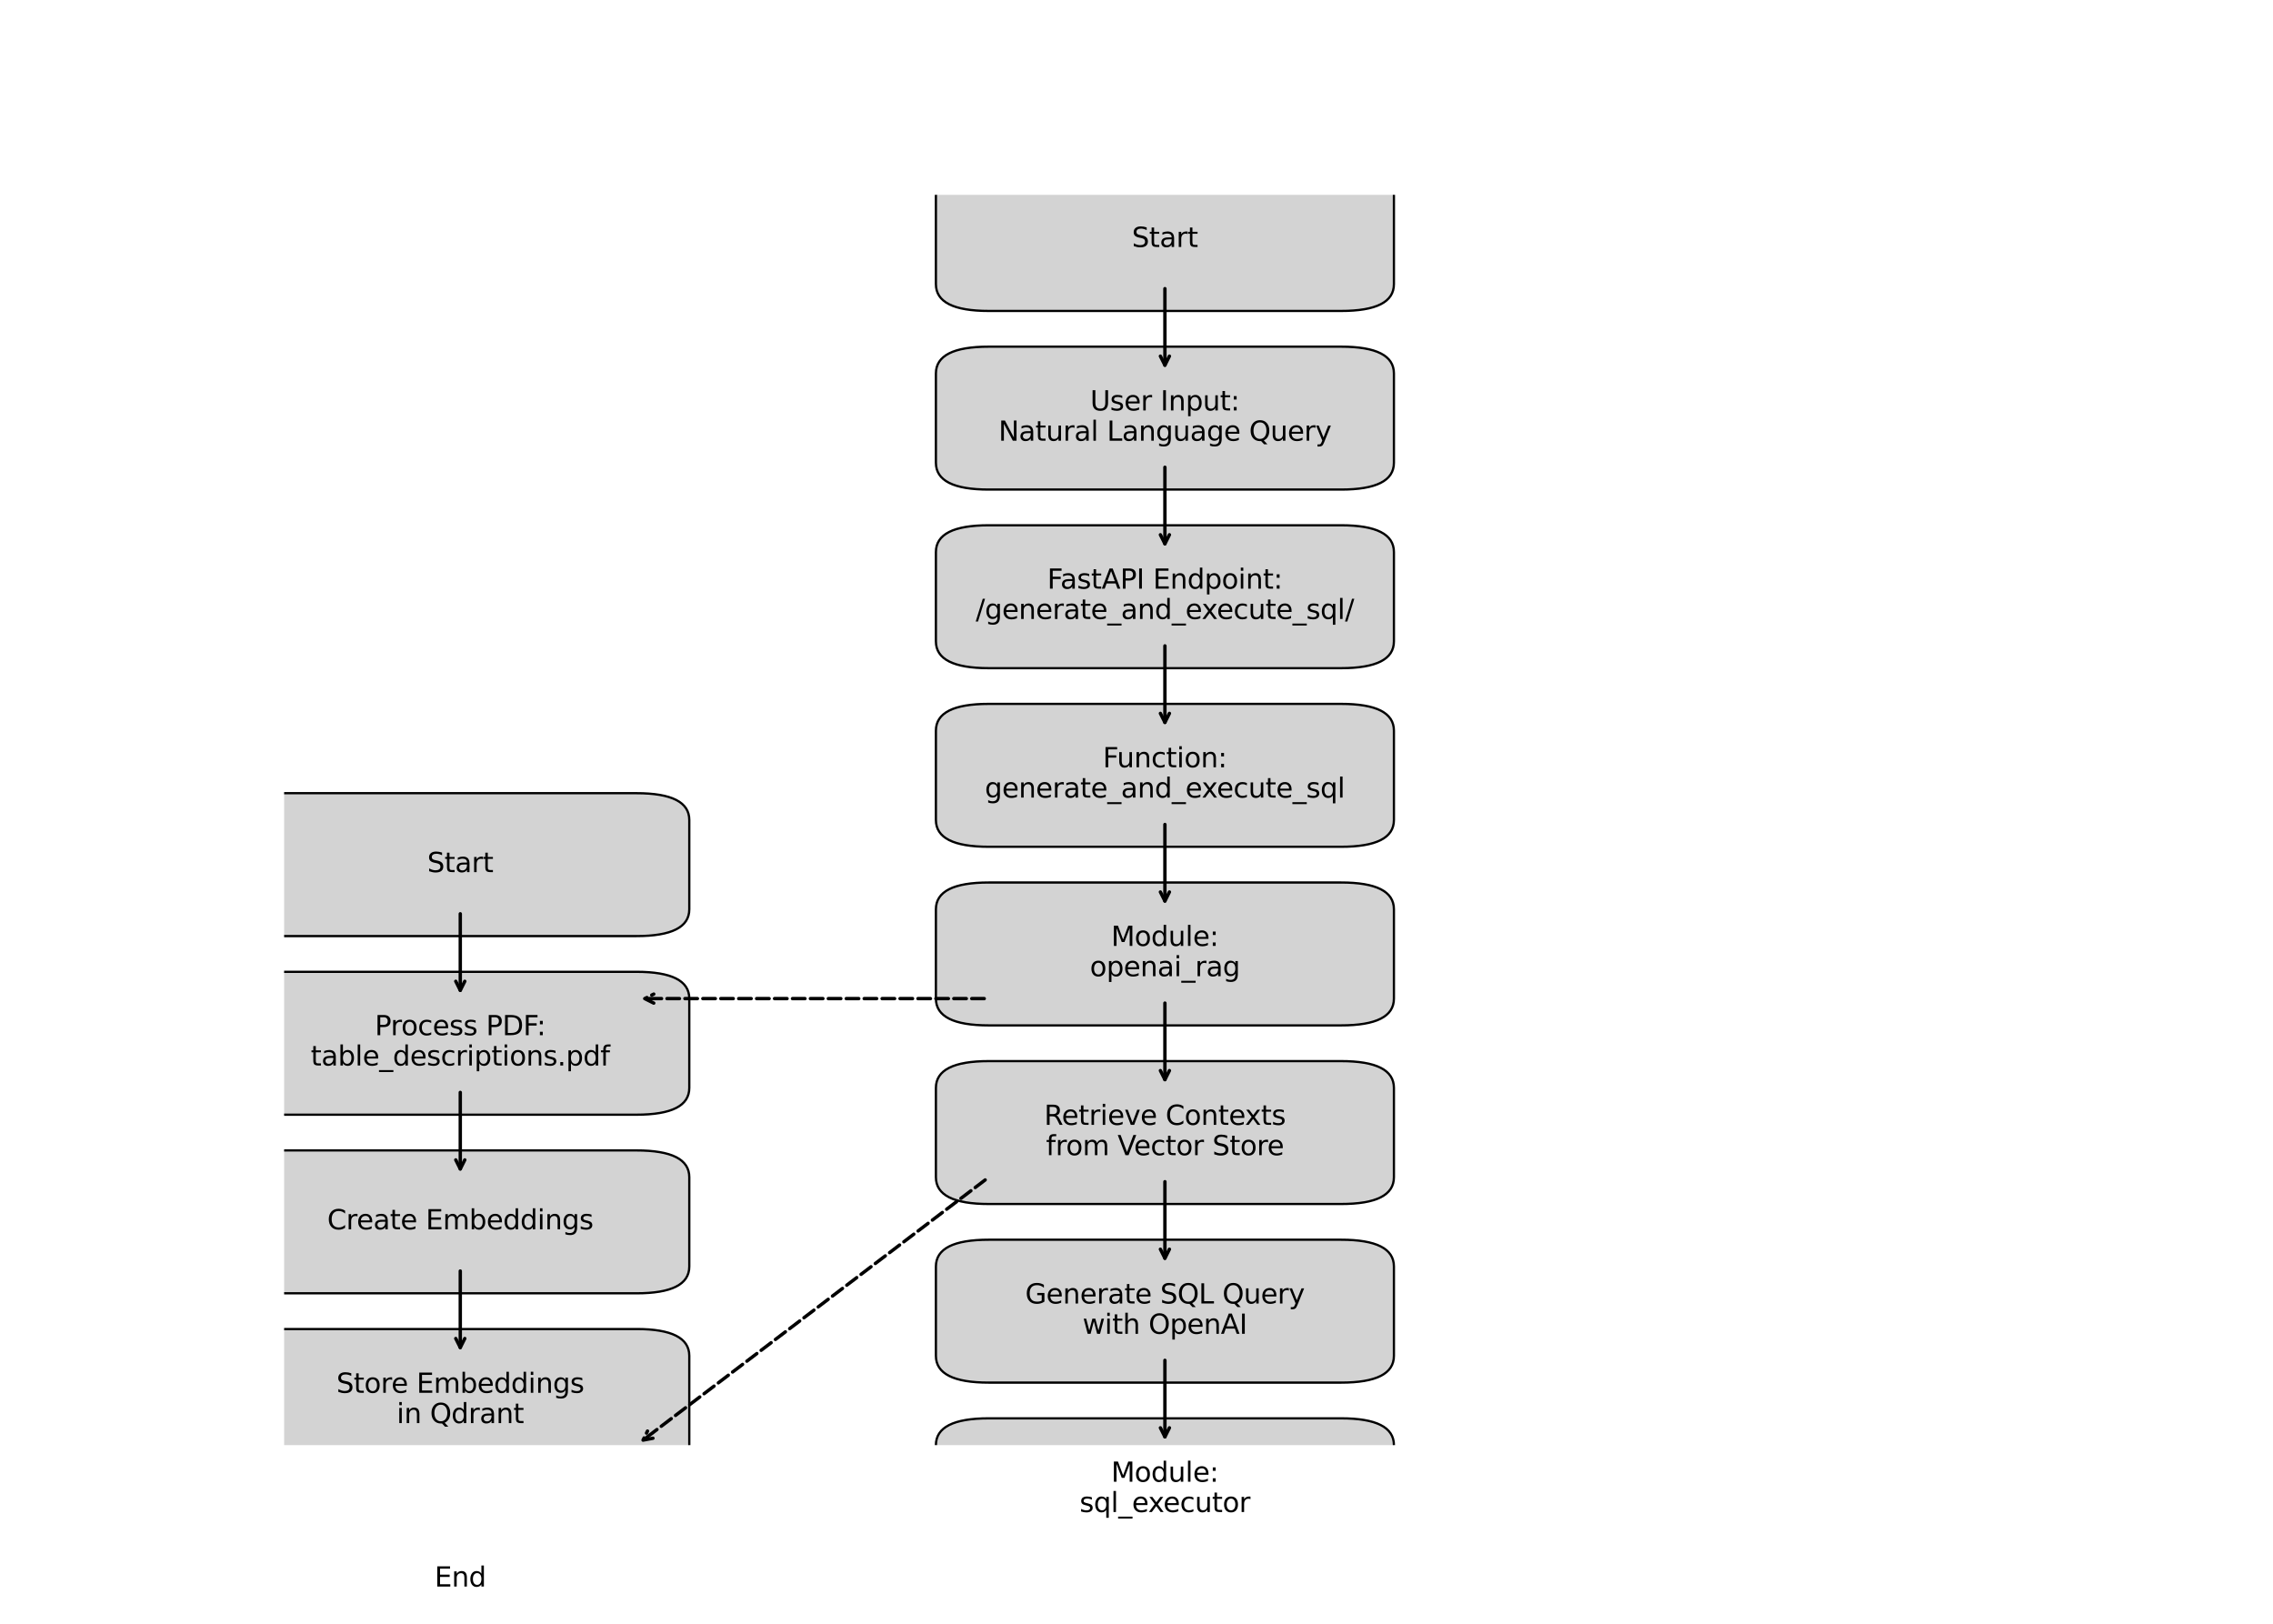 <?xml version="1.0" encoding="utf-8" standalone="no"?>
<!DOCTYPE svg PUBLIC "-//W3C//DTD SVG 1.1//EN"
  "http://www.w3.org/Graphics/SVG/1.1/DTD/svg11.dtd">
<svg xmlns:xlink="http://www.w3.org/1999/xlink" width="1008pt" height="720pt" viewBox="0 0 1008 720" xmlns="http://www.w3.org/2000/svg" version="1.1">
 <defs>
  <style type="text/css">*{stroke-linejoin: round; stroke-linecap: butt}</style>
 </defs>
 <g id="figure_1">
  <g id="patch_1">
   <path d="M 0 720 
L 1008 720 
L 1008 0 
L 0 0 
z
" style="fill: #ffffff"/>
  </g>
  <g id="axes_1">
   <g id="patch_2">
    <path d="M 438.48 137.88 
L 594.72 137.88 
Q 618.156 137.88 618.156 126 
L 618.156 86.4 
Q 618.156 74.52 594.72 74.52 
L 438.48 74.52 
Q 415.044 74.52 415.044 86.4 
L 415.044 126 
Q 415.044 137.88 438.48 137.88 
z
" clip-path="url(#p0c525e8e83)" style="fill: #d3d3d3; stroke: #000000; stroke-linejoin: miter"/>
   </g>
   <g id="patch_3">
    <path d="M 438.48 217.08 
L 594.72 217.08 
Q 618.156 217.08 618.156 205.2 
L 618.156 165.6 
Q 618.156 153.72 594.72 153.72 
L 438.48 153.72 
Q 415.044 153.72 415.044 165.6 
L 415.044 205.2 
Q 415.044 217.08 438.48 217.08 
z
" clip-path="url(#p0c525e8e83)" style="fill: #d3d3d3; stroke: #000000; stroke-linejoin: miter"/>
   </g>
   <g id="patch_4">
    <path d="M 438.48 296.28 
L 594.72 296.28 
Q 618.156 296.28 618.156 284.4 
L 618.156 244.8 
Q 618.156 232.92 594.72 232.92 
L 438.48 232.92 
Q 415.044 232.92 415.044 244.8 
L 415.044 284.4 
Q 415.044 296.28 438.48 296.28 
z
" clip-path="url(#p0c525e8e83)" style="fill: #d3d3d3; stroke: #000000; stroke-linejoin: miter"/>
   </g>
   <g id="patch_5">
    <path d="M 438.48 375.48 
L 594.72 375.48 
Q 618.156 375.48 618.156 363.6 
L 618.156 324 
Q 618.156 312.12 594.72 312.12 
L 438.48 312.12 
Q 415.044 312.12 415.044 324 
L 415.044 363.6 
Q 415.044 375.48 438.48 375.48 
z
" clip-path="url(#p0c525e8e83)" style="fill: #d3d3d3; stroke: #000000; stroke-linejoin: miter"/>
   </g>
   <g id="patch_6">
    <path d="M 438.48 454.68 
L 594.72 454.68 
Q 618.156 454.68 618.156 442.8 
L 618.156 403.2 
Q 618.156 391.32 594.72 391.32 
L 438.48 391.32 
Q 415.044 391.32 415.044 403.2 
L 415.044 442.8 
Q 415.044 454.68 438.48 454.68 
z
" clip-path="url(#p0c525e8e83)" style="fill: #d3d3d3; stroke: #000000; stroke-linejoin: miter"/>
   </g>
   <g id="patch_7">
    <path d="M 438.48 533.88 
L 594.72 533.88 
Q 618.156 533.88 618.156 522 
L 618.156 482.4 
Q 618.156 470.52 594.72 470.52 
L 438.48 470.52 
Q 415.044 470.52 415.044 482.4 
L 415.044 522 
Q 415.044 533.88 438.48 533.88 
z
" clip-path="url(#p0c525e8e83)" style="fill: #d3d3d3; stroke: #000000; stroke-linejoin: miter"/>
   </g>
   <g id="patch_8">
    <path d="M 438.48 613.08 
L 594.72 613.08 
Q 618.156 613.08 618.156 601.2 
L 618.156 561.6 
Q 618.156 549.72 594.72 549.72 
L 438.48 549.72 
Q 415.044 549.72 415.044 561.6 
L 415.044 601.2 
Q 415.044 613.08 438.48 613.08 
z
" clip-path="url(#p0c525e8e83)" style="fill: #d3d3d3; stroke: #000000; stroke-linejoin: miter"/>
   </g>
   <g id="patch_9">
    <path d="M 438.48 692.28 
L 594.72 692.28 
Q 618.156 692.28 618.156 680.4 
L 618.156 640.8 
Q 618.156 628.92 594.72 628.92 
L 438.48 628.92 
Q 415.044 628.92 415.044 640.8 
L 415.044 680.4 
Q 415.044 692.28 438.48 692.28 
z
" clip-path="url(#p0c525e8e83)" style="fill: #d3d3d3; stroke: #000000; stroke-linejoin: miter"/>
   </g>
   <g id="patch_10">
    <path d="M 438.48 771.48 
L 594.72 771.48 
Q 618.156 771.48 618.156 759.6 
L 618.156 720 
Q 618.156 708.12 594.72 708.12 
L 438.48 708.12 
Q 415.044 708.12 415.044 720 
L 415.044 759.6 
Q 415.044 771.48 438.48 771.48 
z
" clip-path="url(#p0c525e8e83)" style="fill: #d3d3d3; stroke: #000000; stroke-linejoin: miter"/>
   </g>
   <g id="patch_11">
    <path d="M 438.48 850.68 
L 594.72 850.68 
Q 618.156 850.68 618.156 838.8 
L 618.156 799.2 
Q 618.156 787.32 594.72 787.32 
L 438.48 787.32 
Q 415.044 787.32 415.044 799.2 
L 415.044 838.8 
Q 415.044 850.68 438.48 850.68 
z
" clip-path="url(#p0c525e8e83)" style="fill: #d3d3d3; stroke: #000000; stroke-linejoin: miter"/>
   </g>
   <g id="patch_12">
    <path d="M 438.48 929.88 
L 594.72 929.88 
Q 618.156 929.88 618.156 918 
L 618.156 878.4 
Q 618.156 866.52 594.72 866.52 
L 438.48 866.52 
Q 415.044 866.52 415.044 878.4 
L 415.044 918 
Q 415.044 929.88 438.48 929.88 
z
" clip-path="url(#p0c525e8e83)" style="fill: #d3d3d3; stroke: #000000; stroke-linejoin: miter"/>
   </g>
   <g id="patch_13">
    <path d="M 438.48 1009.08 
L 594.72 1009.08 
Q 618.156 1009.08 618.156 997.2 
L 618.156 957.6 
Q 618.156 945.72 594.72 945.72 
L 438.48 945.72 
Q 415.044 945.72 415.044 957.6 
L 415.044 997.2 
Q 415.044 1009.08 438.48 1009.08 
z
" clip-path="url(#p0c525e8e83)" style="fill: #d3d3d3; stroke: #000000; stroke-linejoin: miter"/>
   </g>
   <g id="patch_14">
    <path d="M 126 415.08 
L 282.24 415.08 
Q 305.676 415.08 305.676 403.2 
L 305.676 363.6 
Q 305.676 351.72 282.24 351.72 
L 126 351.72 
Q 102.564 351.72 102.564 363.6 
L 102.564 403.2 
Q 102.564 415.08 126 415.08 
z
" clip-path="url(#p0c525e8e83)" style="fill: #d3d3d3; stroke: #000000; stroke-linejoin: miter"/>
   </g>
   <g id="patch_15">
    <path d="M 126 494.28 
L 282.24 494.28 
Q 305.676 494.28 305.676 482.4 
L 305.676 442.8 
Q 305.676 430.92 282.24 430.92 
L 126 430.92 
Q 102.564 430.92 102.564 442.8 
L 102.564 482.4 
Q 102.564 494.28 126 494.28 
z
" clip-path="url(#p0c525e8e83)" style="fill: #d3d3d3; stroke: #000000; stroke-linejoin: miter"/>
   </g>
   <g id="patch_16">
    <path d="M 126 573.48 
L 282.24 573.48 
Q 305.676 573.48 305.676 561.6 
L 305.676 522 
Q 305.676 510.12 282.24 510.12 
L 126 510.12 
Q 102.564 510.12 102.564 522 
L 102.564 561.6 
Q 102.564 573.48 126 573.48 
z
" clip-path="url(#p0c525e8e83)" style="fill: #d3d3d3; stroke: #000000; stroke-linejoin: miter"/>
   </g>
   <g id="patch_17">
    <path d="M 126 652.68 
L 282.24 652.68 
Q 305.676 652.68 305.676 640.8 
L 305.676 601.2 
Q 305.676 589.32 282.24 589.32 
L 126 589.32 
Q 102.564 589.32 102.564 601.2 
L 102.564 640.8 
Q 102.564 652.68 126 652.68 
z
" clip-path="url(#p0c525e8e83)" style="fill: #d3d3d3; stroke: #000000; stroke-linejoin: miter"/>
   </g>
   <g id="patch_18">
    <path d="M 126 731.88 
L 282.24 731.88 
Q 305.676 731.88 305.676 720 
L 305.676 680.4 
Q 305.676 668.52 282.24 668.52 
L 126 668.52 
Q 102.564 668.52 102.564 680.4 
L 102.564 720 
Q 102.564 731.88 126 731.88 
z
" clip-path="url(#p0c525e8e83)" style="fill: #d3d3d3; stroke: #000000; stroke-linejoin: miter"/>
   </g>
   <g id="text_1">
    <!-- Start -->
    <g transform="translate(501.943 109.511) scale(0.12 -0.12)">
     <defs>
      <path id="DejaVuSans-53" d="M 3425 4513 
L 3425 3897 
Q 3066 4069 2747 4153 
Q 2428 4238 2131 4238 
Q 1616 4238 1336 4038 
Q 1056 3838 1056 3469 
Q 1056 3159 1242 3001 
Q 1428 2844 1947 2747 
L 2328 2669 
Q 3034 2534 3370 2195 
Q 3706 1856 3706 1288 
Q 3706 609 3251 259 
Q 2797 -91 1919 -91 
Q 1588 -91 1214 -16 
Q 841 59 441 206 
L 441 856 
Q 825 641 1194 531 
Q 1563 422 1919 422 
Q 2459 422 2753 634 
Q 3047 847 3047 1241 
Q 3047 1584 2836 1778 
Q 2625 1972 2144 2069 
L 1759 2144 
Q 1053 2284 737 2584 
Q 422 2884 422 3419 
Q 422 4038 858 4394 
Q 1294 4750 2059 4750 
Q 2388 4750 2728 4690 
Q 3069 4631 3425 4513 
z
" transform="scale(0.016)"/>
      <path id="DejaVuSans-74" d="M 1172 4494 
L 1172 3500 
L 2356 3500 
L 2356 3053 
L 1172 3053 
L 1172 1153 
Q 1172 725 1289 603 
Q 1406 481 1766 481 
L 2356 481 
L 2356 0 
L 1766 0 
Q 1100 0 847 248 
Q 594 497 594 1153 
L 594 3053 
L 172 3053 
L 172 3500 
L 594 3500 
L 594 4494 
L 1172 4494 
z
" transform="scale(0.016)"/>
      <path id="DejaVuSans-61" d="M 2194 1759 
Q 1497 1759 1228 1600 
Q 959 1441 959 1056 
Q 959 750 1161 570 
Q 1363 391 1709 391 
Q 2188 391 2477 730 
Q 2766 1069 2766 1631 
L 2766 1759 
L 2194 1759 
z
M 3341 1997 
L 3341 0 
L 2766 0 
L 2766 531 
Q 2569 213 2275 61 
Q 1981 -91 1556 -91 
Q 1019 -91 701 211 
Q 384 513 384 1019 
Q 384 1609 779 1909 
Q 1175 2209 1959 2209 
L 2766 2209 
L 2766 2266 
Q 2766 2663 2505 2880 
Q 2244 3097 1772 3097 
Q 1472 3097 1187 3025 
Q 903 2953 641 2809 
L 641 3341 
Q 956 3463 1253 3523 
Q 1550 3584 1831 3584 
Q 2591 3584 2966 3190 
Q 3341 2797 3341 1997 
z
" transform="scale(0.016)"/>
      <path id="DejaVuSans-72" d="M 2631 2963 
Q 2534 3019 2420 3045 
Q 2306 3072 2169 3072 
Q 1681 3072 1420 2755 
Q 1159 2438 1159 1844 
L 1159 0 
L 581 0 
L 581 3500 
L 1159 3500 
L 1159 2956 
Q 1341 3275 1631 3429 
Q 1922 3584 2338 3584 
Q 2397 3584 2469 3576 
Q 2541 3569 2628 3553 
L 2631 2963 
z
" transform="scale(0.016)"/>
     </defs>
     <use xlink:href="#DejaVuSans-53"/>
     <use xlink:href="#DejaVuSans-74" x="63.477"/>
     <use xlink:href="#DejaVuSans-61" x="102.686"/>
     <use xlink:href="#DejaVuSans-72" x="163.965"/>
     <use xlink:href="#DejaVuSans-74" x="205.078"/>
    </g>
   </g>
   <g id="text_2">
    <!-- User Input: -->
    <g transform="translate(483.46 181.993) scale(0.12 -0.12)">
     <defs>
      <path id="DejaVuSans-55" d="M 556 4666 
L 1191 4666 
L 1191 1831 
Q 1191 1081 1462 751 
Q 1734 422 2344 422 
Q 2950 422 3222 751 
Q 3494 1081 3494 1831 
L 3494 4666 
L 4128 4666 
L 4128 1753 
Q 4128 841 3676 375 
Q 3225 -91 2344 -91 
Q 1459 -91 1007 375 
Q 556 841 556 1753 
L 556 4666 
z
" transform="scale(0.016)"/>
      <path id="DejaVuSans-73" d="M 2834 3397 
L 2834 2853 
Q 2591 2978 2328 3040 
Q 2066 3103 1784 3103 
Q 1356 3103 1142 2972 
Q 928 2841 928 2578 
Q 928 2378 1081 2264 
Q 1234 2150 1697 2047 
L 1894 2003 
Q 2506 1872 2764 1633 
Q 3022 1394 3022 966 
Q 3022 478 2636 193 
Q 2250 -91 1575 -91 
Q 1294 -91 989 -36 
Q 684 19 347 128 
L 347 722 
Q 666 556 975 473 
Q 1284 391 1588 391 
Q 1994 391 2212 530 
Q 2431 669 2431 922 
Q 2431 1156 2273 1281 
Q 2116 1406 1581 1522 
L 1381 1569 
Q 847 1681 609 1914 
Q 372 2147 372 2553 
Q 372 3047 722 3315 
Q 1072 3584 1716 3584 
Q 2034 3584 2315 3537 
Q 2597 3491 2834 3397 
z
" transform="scale(0.016)"/>
      <path id="DejaVuSans-65" d="M 3597 1894 
L 3597 1613 
L 953 1613 
Q 991 1019 1311 708 
Q 1631 397 2203 397 
Q 2534 397 2845 478 
Q 3156 559 3463 722 
L 3463 178 
Q 3153 47 2828 -22 
Q 2503 -91 2169 -91 
Q 1331 -91 842 396 
Q 353 884 353 1716 
Q 353 2575 817 3079 
Q 1281 3584 2069 3584 
Q 2775 3584 3186 3129 
Q 3597 2675 3597 1894 
z
M 3022 2063 
Q 3016 2534 2758 2815 
Q 2500 3097 2075 3097 
Q 1594 3097 1305 2825 
Q 1016 2553 972 2059 
L 3022 2063 
z
" transform="scale(0.016)"/>
      <path id="DejaVuSans-20" transform="scale(0.016)"/>
      <path id="DejaVuSans-49" d="M 628 4666 
L 1259 4666 
L 1259 0 
L 628 0 
L 628 4666 
z
" transform="scale(0.016)"/>
      <path id="DejaVuSans-6e" d="M 3513 2113 
L 3513 0 
L 2938 0 
L 2938 2094 
Q 2938 2591 2744 2837 
Q 2550 3084 2163 3084 
Q 1697 3084 1428 2787 
Q 1159 2491 1159 1978 
L 1159 0 
L 581 0 
L 581 3500 
L 1159 3500 
L 1159 2956 
Q 1366 3272 1645 3428 
Q 1925 3584 2291 3584 
Q 2894 3584 3203 3211 
Q 3513 2838 3513 2113 
z
" transform="scale(0.016)"/>
      <path id="DejaVuSans-70" d="M 1159 525 
L 1159 -1331 
L 581 -1331 
L 581 3500 
L 1159 3500 
L 1159 2969 
Q 1341 3281 1617 3432 
Q 1894 3584 2278 3584 
Q 2916 3584 3314 3078 
Q 3713 2572 3713 1747 
Q 3713 922 3314 415 
Q 2916 -91 2278 -91 
Q 1894 -91 1617 61 
Q 1341 213 1159 525 
z
M 3116 1747 
Q 3116 2381 2855 2742 
Q 2594 3103 2138 3103 
Q 1681 3103 1420 2742 
Q 1159 2381 1159 1747 
Q 1159 1113 1420 752 
Q 1681 391 2138 391 
Q 2594 391 2855 752 
Q 3116 1113 3116 1747 
z
" transform="scale(0.016)"/>
      <path id="DejaVuSans-75" d="M 544 1381 
L 544 3500 
L 1119 3500 
L 1119 1403 
Q 1119 906 1312 657 
Q 1506 409 1894 409 
Q 2359 409 2629 706 
Q 2900 1003 2900 1516 
L 2900 3500 
L 3475 3500 
L 3475 0 
L 2900 0 
L 2900 538 
Q 2691 219 2414 64 
Q 2138 -91 1772 -91 
Q 1169 -91 856 284 
Q 544 659 544 1381 
z
M 1991 3584 
L 1991 3584 
z
" transform="scale(0.016)"/>
      <path id="DejaVuSans-3a" d="M 750 794 
L 1409 794 
L 1409 0 
L 750 0 
L 750 794 
z
M 750 3309 
L 1409 3309 
L 1409 2516 
L 750 2516 
L 750 3309 
z
" transform="scale(0.016)"/>
     </defs>
     <use xlink:href="#DejaVuSans-55"/>
     <use xlink:href="#DejaVuSans-73" x="73.193"/>
     <use xlink:href="#DejaVuSans-65" x="125.293"/>
     <use xlink:href="#DejaVuSans-72" x="186.816"/>
     <use xlink:href="#DejaVuSans-20" x="227.93"/>
     <use xlink:href="#DejaVuSans-49" x="259.717"/>
     <use xlink:href="#DejaVuSans-6e" x="289.209"/>
     <use xlink:href="#DejaVuSans-70" x="352.588"/>
     <use xlink:href="#DejaVuSans-75" x="416.064"/>
     <use xlink:href="#DejaVuSans-74" x="479.443"/>
     <use xlink:href="#DejaVuSans-3a" x="518.652"/>
    </g>
    <!-- Natural Language Query -->
    <g transform="translate(442.808 195.43) scale(0.12 -0.12)">
     <defs>
      <path id="DejaVuSans-4e" d="M 628 4666 
L 1478 4666 
L 3547 763 
L 3547 4666 
L 4159 4666 
L 4159 0 
L 3309 0 
L 1241 3903 
L 1241 0 
L 628 0 
L 628 4666 
z
" transform="scale(0.016)"/>
      <path id="DejaVuSans-6c" d="M 603 4863 
L 1178 4863 
L 1178 0 
L 603 0 
L 603 4863 
z
" transform="scale(0.016)"/>
      <path id="DejaVuSans-4c" d="M 628 4666 
L 1259 4666 
L 1259 531 
L 3531 531 
L 3531 0 
L 628 0 
L 628 4666 
z
" transform="scale(0.016)"/>
      <path id="DejaVuSans-67" d="M 2906 1791 
Q 2906 2416 2648 2759 
Q 2391 3103 1925 3103 
Q 1463 3103 1205 2759 
Q 947 2416 947 1791 
Q 947 1169 1205 825 
Q 1463 481 1925 481 
Q 2391 481 2648 825 
Q 2906 1169 2906 1791 
z
M 3481 434 
Q 3481 -459 3084 -895 
Q 2688 -1331 1869 -1331 
Q 1566 -1331 1297 -1286 
Q 1028 -1241 775 -1147 
L 775 -588 
Q 1028 -725 1275 -790 
Q 1522 -856 1778 -856 
Q 2344 -856 2625 -561 
Q 2906 -266 2906 331 
L 2906 616 
Q 2728 306 2450 153 
Q 2172 0 1784 0 
Q 1141 0 747 490 
Q 353 981 353 1791 
Q 353 2603 747 3093 
Q 1141 3584 1784 3584 
Q 2172 3584 2450 3431 
Q 2728 3278 2906 2969 
L 2906 3500 
L 3481 3500 
L 3481 434 
z
" transform="scale(0.016)"/>
      <path id="DejaVuSans-51" d="M 2522 4238 
Q 1834 4238 1429 3725 
Q 1025 3213 1025 2328 
Q 1025 1447 1429 934 
Q 1834 422 2522 422 
Q 3209 422 3611 934 
Q 4013 1447 4013 2328 
Q 4013 3213 3611 3725 
Q 3209 4238 2522 4238 
z
M 3406 84 
L 4238 -825 
L 3475 -825 
L 2784 -78 
Q 2681 -84 2626 -87 
Q 2572 -91 2522 -91 
Q 1538 -91 948 567 
Q 359 1225 359 2328 
Q 359 3434 948 4092 
Q 1538 4750 2522 4750 
Q 3503 4750 4090 4092 
Q 4678 3434 4678 2328 
Q 4678 1516 4351 937 
Q 4025 359 3406 84 
z
" transform="scale(0.016)"/>
      <path id="DejaVuSans-79" d="M 2059 -325 
Q 1816 -950 1584 -1140 
Q 1353 -1331 966 -1331 
L 506 -1331 
L 506 -850 
L 844 -850 
Q 1081 -850 1212 -737 
Q 1344 -625 1503 -206 
L 1606 56 
L 191 3500 
L 800 3500 
L 1894 763 
L 2988 3500 
L 3597 3500 
L 2059 -325 
z
" transform="scale(0.016)"/>
     </defs>
     <use xlink:href="#DejaVuSans-4e"/>
     <use xlink:href="#DejaVuSans-61" x="74.805"/>
     <use xlink:href="#DejaVuSans-74" x="136.084"/>
     <use xlink:href="#DejaVuSans-75" x="175.293"/>
     <use xlink:href="#DejaVuSans-72" x="238.672"/>
     <use xlink:href="#DejaVuSans-61" x="279.785"/>
     <use xlink:href="#DejaVuSans-6c" x="341.064"/>
     <use xlink:href="#DejaVuSans-20" x="368.848"/>
     <use xlink:href="#DejaVuSans-4c" x="400.635"/>
     <use xlink:href="#DejaVuSans-61" x="456.348"/>
     <use xlink:href="#DejaVuSans-6e" x="517.627"/>
     <use xlink:href="#DejaVuSans-67" x="581.006"/>
     <use xlink:href="#DejaVuSans-75" x="644.482"/>
     <use xlink:href="#DejaVuSans-61" x="707.861"/>
     <use xlink:href="#DejaVuSans-67" x="769.141"/>
     <use xlink:href="#DejaVuSans-65" x="832.617"/>
     <use xlink:href="#DejaVuSans-20" x="894.141"/>
     <use xlink:href="#DejaVuSans-51" x="925.928"/>
     <use xlink:href="#DejaVuSans-75" x="1004.639"/>
     <use xlink:href="#DejaVuSans-65" x="1068.018"/>
     <use xlink:href="#DejaVuSans-72" x="1129.541"/>
     <use xlink:href="#DejaVuSans-79" x="1170.654"/>
    </g>
   </g>
   <g id="text_3">
    <!-- FastAPI Endpoint: -->
    <g transform="translate(464.417 261.026) scale(0.12 -0.12)">
     <defs>
      <path id="DejaVuSans-46" d="M 628 4666 
L 3309 4666 
L 3309 4134 
L 1259 4134 
L 1259 2759 
L 3109 2759 
L 3109 2228 
L 1259 2228 
L 1259 0 
L 628 0 
L 628 4666 
z
" transform="scale(0.016)"/>
      <path id="DejaVuSans-41" d="M 2188 4044 
L 1331 1722 
L 3047 1722 
L 2188 4044 
z
M 1831 4666 
L 2547 4666 
L 4325 0 
L 3669 0 
L 3244 1197 
L 1141 1197 
L 716 0 
L 50 0 
L 1831 4666 
z
" transform="scale(0.016)"/>
      <path id="DejaVuSans-50" d="M 1259 4147 
L 1259 2394 
L 2053 2394 
Q 2494 2394 2734 2622 
Q 2975 2850 2975 3272 
Q 2975 3691 2734 3919 
Q 2494 4147 2053 4147 
L 1259 4147 
z
M 628 4666 
L 2053 4666 
Q 2838 4666 3239 4311 
Q 3641 3956 3641 3272 
Q 3641 2581 3239 2228 
Q 2838 1875 2053 1875 
L 1259 1875 
L 1259 0 
L 628 0 
L 628 4666 
z
" transform="scale(0.016)"/>
      <path id="DejaVuSans-45" d="M 628 4666 
L 3578 4666 
L 3578 4134 
L 1259 4134 
L 1259 2753 
L 3481 2753 
L 3481 2222 
L 1259 2222 
L 1259 531 
L 3634 531 
L 3634 0 
L 628 0 
L 628 4666 
z
" transform="scale(0.016)"/>
      <path id="DejaVuSans-64" d="M 2906 2969 
L 2906 4863 
L 3481 4863 
L 3481 0 
L 2906 0 
L 2906 525 
Q 2725 213 2448 61 
Q 2172 -91 1784 -91 
Q 1150 -91 751 415 
Q 353 922 353 1747 
Q 353 2572 751 3078 
Q 1150 3584 1784 3584 
Q 2172 3584 2448 3432 
Q 2725 3281 2906 2969 
z
M 947 1747 
Q 947 1113 1208 752 
Q 1469 391 1925 391 
Q 2381 391 2643 752 
Q 2906 1113 2906 1747 
Q 2906 2381 2643 2742 
Q 2381 3103 1925 3103 
Q 1469 3103 1208 2742 
Q 947 2381 947 1747 
z
" transform="scale(0.016)"/>
      <path id="DejaVuSans-6f" d="M 1959 3097 
Q 1497 3097 1228 2736 
Q 959 2375 959 1747 
Q 959 1119 1226 758 
Q 1494 397 1959 397 
Q 2419 397 2687 759 
Q 2956 1122 2956 1747 
Q 2956 2369 2687 2733 
Q 2419 3097 1959 3097 
z
M 1959 3584 
Q 2709 3584 3137 3096 
Q 3566 2609 3566 1747 
Q 3566 888 3137 398 
Q 2709 -91 1959 -91 
Q 1206 -91 779 398 
Q 353 888 353 1747 
Q 353 2609 779 3096 
Q 1206 3584 1959 3584 
z
" transform="scale(0.016)"/>
      <path id="DejaVuSans-69" d="M 603 3500 
L 1178 3500 
L 1178 0 
L 603 0 
L 603 3500 
z
M 603 4863 
L 1178 4863 
L 1178 4134 
L 603 4134 
L 603 4863 
z
" transform="scale(0.016)"/>
     </defs>
     <use xlink:href="#DejaVuSans-46"/>
     <use xlink:href="#DejaVuSans-61" x="48.395"/>
     <use xlink:href="#DejaVuSans-73" x="109.674"/>
     <use xlink:href="#DejaVuSans-74" x="161.773"/>
     <use xlink:href="#DejaVuSans-41" x="200.982"/>
     <use xlink:href="#DejaVuSans-50" x="269.391"/>
     <use xlink:href="#DejaVuSans-49" x="329.693"/>
     <use xlink:href="#DejaVuSans-20" x="359.186"/>
     <use xlink:href="#DejaVuSans-45" x="390.973"/>
     <use xlink:href="#DejaVuSans-6e" x="454.156"/>
     <use xlink:href="#DejaVuSans-64" x="517.535"/>
     <use xlink:href="#DejaVuSans-70" x="581.012"/>
     <use xlink:href="#DejaVuSans-6f" x="644.488"/>
     <use xlink:href="#DejaVuSans-69" x="705.67"/>
     <use xlink:href="#DejaVuSans-6e" x="733.453"/>
     <use xlink:href="#DejaVuSans-74" x="796.832"/>
     <use xlink:href="#DejaVuSans-3a" x="836.041"/>
    </g>
    <!-- /generate_and_execute_sql/ -->
    <g transform="translate(432.697 274.463) scale(0.12 -0.12)">
     <defs>
      <path id="DejaVuSans-2f" d="M 1625 4666 
L 2156 4666 
L 531 -594 
L 0 -594 
L 1625 4666 
z
" transform="scale(0.016)"/>
      <path id="DejaVuSans-5f" d="M 3263 -1063 
L 3263 -1509 
L -63 -1509 
L -63 -1063 
L 3263 -1063 
z
" transform="scale(0.016)"/>
      <path id="DejaVuSans-78" d="M 3513 3500 
L 2247 1797 
L 3578 0 
L 2900 0 
L 1881 1375 
L 863 0 
L 184 0 
L 1544 1831 
L 300 3500 
L 978 3500 
L 1906 2253 
L 2834 3500 
L 3513 3500 
z
" transform="scale(0.016)"/>
      <path id="DejaVuSans-63" d="M 3122 3366 
L 3122 2828 
Q 2878 2963 2633 3030 
Q 2388 3097 2138 3097 
Q 1578 3097 1268 2742 
Q 959 2388 959 1747 
Q 959 1106 1268 751 
Q 1578 397 2138 397 
Q 2388 397 2633 464 
Q 2878 531 3122 666 
L 3122 134 
Q 2881 22 2623 -34 
Q 2366 -91 2075 -91 
Q 1284 -91 818 406 
Q 353 903 353 1747 
Q 353 2603 823 3093 
Q 1294 3584 2113 3584 
Q 2378 3584 2631 3529 
Q 2884 3475 3122 3366 
z
" transform="scale(0.016)"/>
      <path id="DejaVuSans-71" d="M 947 1747 
Q 947 1113 1208 752 
Q 1469 391 1925 391 
Q 2381 391 2643 752 
Q 2906 1113 2906 1747 
Q 2906 2381 2643 2742 
Q 2381 3103 1925 3103 
Q 1469 3103 1208 2742 
Q 947 2381 947 1747 
z
M 2906 525 
Q 2725 213 2448 61 
Q 2172 -91 1784 -91 
Q 1150 -91 751 415 
Q 353 922 353 1747 
Q 353 2572 751 3078 
Q 1150 3584 1784 3584 
Q 2172 3584 2448 3432 
Q 2725 3281 2906 2969 
L 2906 3500 
L 3481 3500 
L 3481 -1331 
L 2906 -1331 
L 2906 525 
z
" transform="scale(0.016)"/>
     </defs>
     <use xlink:href="#DejaVuSans-2f"/>
     <use xlink:href="#DejaVuSans-67" x="33.691"/>
     <use xlink:href="#DejaVuSans-65" x="97.168"/>
     <use xlink:href="#DejaVuSans-6e" x="158.691"/>
     <use xlink:href="#DejaVuSans-65" x="222.07"/>
     <use xlink:href="#DejaVuSans-72" x="283.594"/>
     <use xlink:href="#DejaVuSans-61" x="324.707"/>
     <use xlink:href="#DejaVuSans-74" x="385.986"/>
     <use xlink:href="#DejaVuSans-65" x="425.195"/>
     <use xlink:href="#DejaVuSans-5f" x="486.719"/>
     <use xlink:href="#DejaVuSans-61" x="536.719"/>
     <use xlink:href="#DejaVuSans-6e" x="597.998"/>
     <use xlink:href="#DejaVuSans-64" x="661.377"/>
     <use xlink:href="#DejaVuSans-5f" x="724.854"/>
     <use xlink:href="#DejaVuSans-65" x="774.854"/>
     <use xlink:href="#DejaVuSans-78" x="834.627"/>
     <use xlink:href="#DejaVuSans-65" x="890.682"/>
     <use xlink:href="#DejaVuSans-63" x="952.205"/>
     <use xlink:href="#DejaVuSans-75" x="1007.186"/>
     <use xlink:href="#DejaVuSans-74" x="1070.564"/>
     <use xlink:href="#DejaVuSans-65" x="1109.773"/>
     <use xlink:href="#DejaVuSans-5f" x="1171.297"/>
     <use xlink:href="#DejaVuSans-73" x="1221.297"/>
     <use xlink:href="#DejaVuSans-71" x="1273.396"/>
     <use xlink:href="#DejaVuSans-6c" x="1336.873"/>
     <use xlink:href="#DejaVuSans-2f" x="1364.656"/>
    </g>
   </g>
   <g id="text_4">
    <!-- Function: -->
    <g transform="translate(489.061 340.226) scale(0.12 -0.12)">
     <use xlink:href="#DejaVuSans-46"/>
     <use xlink:href="#DejaVuSans-75" x="52.02"/>
     <use xlink:href="#DejaVuSans-6e" x="115.398"/>
     <use xlink:href="#DejaVuSans-63" x="178.777"/>
     <use xlink:href="#DejaVuSans-74" x="233.758"/>
     <use xlink:href="#DejaVuSans-69" x="272.967"/>
     <use xlink:href="#DejaVuSans-6f" x="300.75"/>
     <use xlink:href="#DejaVuSans-6e" x="361.932"/>
     <use xlink:href="#DejaVuSans-3a" x="425.311"/>
    </g>
    <!-- generate_and_execute_sql -->
    <g transform="translate(436.739 353.663) scale(0.12 -0.12)">
     <use xlink:href="#DejaVuSans-67"/>
     <use xlink:href="#DejaVuSans-65" x="63.477"/>
     <use xlink:href="#DejaVuSans-6e" x="125"/>
     <use xlink:href="#DejaVuSans-65" x="188.379"/>
     <use xlink:href="#DejaVuSans-72" x="249.902"/>
     <use xlink:href="#DejaVuSans-61" x="291.016"/>
     <use xlink:href="#DejaVuSans-74" x="352.295"/>
     <use xlink:href="#DejaVuSans-65" x="391.504"/>
     <use xlink:href="#DejaVuSans-5f" x="453.027"/>
     <use xlink:href="#DejaVuSans-61" x="503.027"/>
     <use xlink:href="#DejaVuSans-6e" x="564.307"/>
     <use xlink:href="#DejaVuSans-64" x="627.686"/>
     <use xlink:href="#DejaVuSans-5f" x="691.162"/>
     <use xlink:href="#DejaVuSans-65" x="741.162"/>
     <use xlink:href="#DejaVuSans-78" x="800.936"/>
     <use xlink:href="#DejaVuSans-65" x="856.99"/>
     <use xlink:href="#DejaVuSans-63" x="918.514"/>
     <use xlink:href="#DejaVuSans-75" x="973.494"/>
     <use xlink:href="#DejaVuSans-74" x="1036.873"/>
     <use xlink:href="#DejaVuSans-65" x="1076.082"/>
     <use xlink:href="#DejaVuSans-5f" x="1137.605"/>
     <use xlink:href="#DejaVuSans-73" x="1187.605"/>
     <use xlink:href="#DejaVuSans-71" x="1239.705"/>
     <use xlink:href="#DejaVuSans-6c" x="1303.182"/>
    </g>
   </g>
   <g id="text_5">
    <!-- Module: -->
    <g transform="translate(492.76 419.426) scale(0.12 -0.12)">
     <defs>
      <path id="DejaVuSans-4d" d="M 628 4666 
L 1569 4666 
L 2759 1491 
L 3956 4666 
L 4897 4666 
L 4897 0 
L 4281 0 
L 4281 4097 
L 3078 897 
L 2444 897 
L 1241 4097 
L 1241 0 
L 628 0 
L 628 4666 
z
" transform="scale(0.016)"/>
     </defs>
     <use xlink:href="#DejaVuSans-4d"/>
     <use xlink:href="#DejaVuSans-6f" x="86.279"/>
     <use xlink:href="#DejaVuSans-64" x="147.461"/>
     <use xlink:href="#DejaVuSans-75" x="210.938"/>
     <use xlink:href="#DejaVuSans-6c" x="274.316"/>
     <use xlink:href="#DejaVuSans-65" x="302.1"/>
     <use xlink:href="#DejaVuSans-3a" x="363.623"/>
    </g>
    <!-- openai_rag -->
    <g transform="translate(483.329 432.863) scale(0.12 -0.12)">
     <use xlink:href="#DejaVuSans-6f"/>
     <use xlink:href="#DejaVuSans-70" x="61.182"/>
     <use xlink:href="#DejaVuSans-65" x="124.658"/>
     <use xlink:href="#DejaVuSans-6e" x="186.182"/>
     <use xlink:href="#DejaVuSans-61" x="249.561"/>
     <use xlink:href="#DejaVuSans-69" x="310.84"/>
     <use xlink:href="#DejaVuSans-5f" x="338.623"/>
     <use xlink:href="#DejaVuSans-72" x="388.623"/>
     <use xlink:href="#DejaVuSans-61" x="429.736"/>
     <use xlink:href="#DejaVuSans-67" x="491.016"/>
    </g>
   </g>
   <g id="text_6">
    <!-- Retrieve Contexts -->
    <g transform="translate(463.05 498.793) scale(0.12 -0.12)">
     <defs>
      <path id="DejaVuSans-52" d="M 2841 2188 
Q 3044 2119 3236 1894 
Q 3428 1669 3622 1275 
L 4263 0 
L 3584 0 
L 2988 1197 
Q 2756 1666 2539 1819 
Q 2322 1972 1947 1972 
L 1259 1972 
L 1259 0 
L 628 0 
L 628 4666 
L 2053 4666 
Q 2853 4666 3247 4331 
Q 3641 3997 3641 3322 
Q 3641 2881 3436 2590 
Q 3231 2300 2841 2188 
z
M 1259 4147 
L 1259 2491 
L 2053 2491 
Q 2509 2491 2742 2702 
Q 2975 2913 2975 3322 
Q 2975 3731 2742 3939 
Q 2509 4147 2053 4147 
L 1259 4147 
z
" transform="scale(0.016)"/>
      <path id="DejaVuSans-76" d="M 191 3500 
L 800 3500 
L 1894 563 
L 2988 3500 
L 3597 3500 
L 2284 0 
L 1503 0 
L 191 3500 
z
" transform="scale(0.016)"/>
      <path id="DejaVuSans-43" d="M 4122 4306 
L 4122 3641 
Q 3803 3938 3442 4084 
Q 3081 4231 2675 4231 
Q 1875 4231 1450 3742 
Q 1025 3253 1025 2328 
Q 1025 1406 1450 917 
Q 1875 428 2675 428 
Q 3081 428 3442 575 
Q 3803 722 4122 1019 
L 4122 359 
Q 3791 134 3420 21 
Q 3050 -91 2638 -91 
Q 1578 -91 968 557 
Q 359 1206 359 2328 
Q 359 3453 968 4101 
Q 1578 4750 2638 4750 
Q 3056 4750 3426 4639 
Q 3797 4528 4122 4306 
z
" transform="scale(0.016)"/>
     </defs>
     <use xlink:href="#DejaVuSans-52"/>
     <use xlink:href="#DejaVuSans-65" x="64.982"/>
     <use xlink:href="#DejaVuSans-74" x="126.506"/>
     <use xlink:href="#DejaVuSans-72" x="165.715"/>
     <use xlink:href="#DejaVuSans-69" x="206.828"/>
     <use xlink:href="#DejaVuSans-65" x="234.611"/>
     <use xlink:href="#DejaVuSans-76" x="296.135"/>
     <use xlink:href="#DejaVuSans-65" x="355.314"/>
     <use xlink:href="#DejaVuSans-20" x="416.838"/>
     <use xlink:href="#DejaVuSans-43" x="448.625"/>
     <use xlink:href="#DejaVuSans-6f" x="518.449"/>
     <use xlink:href="#DejaVuSans-6e" x="579.631"/>
     <use xlink:href="#DejaVuSans-74" x="643.01"/>
     <use xlink:href="#DejaVuSans-65" x="682.219"/>
     <use xlink:href="#DejaVuSans-78" x="741.992"/>
     <use xlink:href="#DejaVuSans-74" x="801.172"/>
     <use xlink:href="#DejaVuSans-73" x="840.381"/>
    </g>
    <!-- from Vector Store -->
    <g transform="translate(463.851 512.23) scale(0.12 -0.12)">
     <defs>
      <path id="DejaVuSans-66" d="M 2375 4863 
L 2375 4384 
L 1825 4384 
Q 1516 4384 1395 4259 
Q 1275 4134 1275 3809 
L 1275 3500 
L 2222 3500 
L 2222 3053 
L 1275 3053 
L 1275 0 
L 697 0 
L 697 3053 
L 147 3053 
L 147 3500 
L 697 3500 
L 697 3744 
Q 697 4328 969 4595 
Q 1241 4863 1831 4863 
L 2375 4863 
z
" transform="scale(0.016)"/>
      <path id="DejaVuSans-6d" d="M 3328 2828 
Q 3544 3216 3844 3400 
Q 4144 3584 4550 3584 
Q 5097 3584 5394 3201 
Q 5691 2819 5691 2113 
L 5691 0 
L 5113 0 
L 5113 2094 
Q 5113 2597 4934 2840 
Q 4756 3084 4391 3084 
Q 3944 3084 3684 2787 
Q 3425 2491 3425 1978 
L 3425 0 
L 2847 0 
L 2847 2094 
Q 2847 2600 2669 2842 
Q 2491 3084 2119 3084 
Q 1678 3084 1418 2786 
Q 1159 2488 1159 1978 
L 1159 0 
L 581 0 
L 581 3500 
L 1159 3500 
L 1159 2956 
Q 1356 3278 1631 3431 
Q 1906 3584 2284 3584 
Q 2666 3584 2933 3390 
Q 3200 3197 3328 2828 
z
" transform="scale(0.016)"/>
      <path id="DejaVuSans-56" d="M 1831 0 
L 50 4666 
L 709 4666 
L 2188 738 
L 3669 4666 
L 4325 4666 
L 2547 0 
L 1831 0 
z
" transform="scale(0.016)"/>
     </defs>
     <use xlink:href="#DejaVuSans-66"/>
     <use xlink:href="#DejaVuSans-72" x="35.205"/>
     <use xlink:href="#DejaVuSans-6f" x="74.068"/>
     <use xlink:href="#DejaVuSans-6d" x="135.25"/>
     <use xlink:href="#DejaVuSans-20" x="232.662"/>
     <use xlink:href="#DejaVuSans-56" x="264.449"/>
     <use xlink:href="#DejaVuSans-65" x="325.107"/>
     <use xlink:href="#DejaVuSans-63" x="386.631"/>
     <use xlink:href="#DejaVuSans-74" x="441.611"/>
     <use xlink:href="#DejaVuSans-6f" x="480.82"/>
     <use xlink:href="#DejaVuSans-72" x="542.002"/>
     <use xlink:href="#DejaVuSans-20" x="583.115"/>
     <use xlink:href="#DejaVuSans-53" x="614.902"/>
     <use xlink:href="#DejaVuSans-74" x="678.379"/>
     <use xlink:href="#DejaVuSans-6f" x="717.588"/>
     <use xlink:href="#DejaVuSans-72" x="778.77"/>
     <use xlink:href="#DejaVuSans-65" x="817.633"/>
    </g>
   </g>
   <g id="text_7">
    <!-- Generate SQL Query -->
    <g transform="translate(454.653 577.993) scale(0.12 -0.12)">
     <defs>
      <path id="DejaVuSans-47" d="M 3809 666 
L 3809 1919 
L 2778 1919 
L 2778 2438 
L 4434 2438 
L 4434 434 
Q 4069 175 3628 42 
Q 3188 -91 2688 -91 
Q 1594 -91 976 548 
Q 359 1188 359 2328 
Q 359 3472 976 4111 
Q 1594 4750 2688 4750 
Q 3144 4750 3555 4637 
Q 3966 4525 4313 4306 
L 4313 3634 
Q 3963 3931 3569 4081 
Q 3175 4231 2741 4231 
Q 1884 4231 1454 3753 
Q 1025 3275 1025 2328 
Q 1025 1384 1454 906 
Q 1884 428 2741 428 
Q 3075 428 3337 486 
Q 3600 544 3809 666 
z
" transform="scale(0.016)"/>
     </defs>
     <use xlink:href="#DejaVuSans-47"/>
     <use xlink:href="#DejaVuSans-65" x="77.49"/>
     <use xlink:href="#DejaVuSans-6e" x="139.014"/>
     <use xlink:href="#DejaVuSans-65" x="202.393"/>
     <use xlink:href="#DejaVuSans-72" x="263.916"/>
     <use xlink:href="#DejaVuSans-61" x="305.029"/>
     <use xlink:href="#DejaVuSans-74" x="366.309"/>
     <use xlink:href="#DejaVuSans-65" x="405.518"/>
     <use xlink:href="#DejaVuSans-20" x="467.041"/>
     <use xlink:href="#DejaVuSans-53" x="498.828"/>
     <use xlink:href="#DejaVuSans-51" x="562.305"/>
     <use xlink:href="#DejaVuSans-4c" x="641.016"/>
     <use xlink:href="#DejaVuSans-20" x="696.729"/>
     <use xlink:href="#DejaVuSans-51" x="728.516"/>
     <use xlink:href="#DejaVuSans-75" x="807.227"/>
     <use xlink:href="#DejaVuSans-65" x="870.605"/>
     <use xlink:href="#DejaVuSans-72" x="932.129"/>
     <use xlink:href="#DejaVuSans-79" x="973.242"/>
    </g>
    <!-- with OpenAI -->
    <g transform="translate(480.064 591.43) scale(0.12 -0.12)">
     <defs>
      <path id="DejaVuSans-77" d="M 269 3500 
L 844 3500 
L 1563 769 
L 2278 3500 
L 2956 3500 
L 3675 769 
L 4391 3500 
L 4966 3500 
L 4050 0 
L 3372 0 
L 2619 2869 
L 1863 0 
L 1184 0 
L 269 3500 
z
" transform="scale(0.016)"/>
      <path id="DejaVuSans-68" d="M 3513 2113 
L 3513 0 
L 2938 0 
L 2938 2094 
Q 2938 2591 2744 2837 
Q 2550 3084 2163 3084 
Q 1697 3084 1428 2787 
Q 1159 2491 1159 1978 
L 1159 0 
L 581 0 
L 581 4863 
L 1159 4863 
L 1159 2956 
Q 1366 3272 1645 3428 
Q 1925 3584 2291 3584 
Q 2894 3584 3203 3211 
Q 3513 2838 3513 2113 
z
" transform="scale(0.016)"/>
      <path id="DejaVuSans-4f" d="M 2522 4238 
Q 1834 4238 1429 3725 
Q 1025 3213 1025 2328 
Q 1025 1447 1429 934 
Q 1834 422 2522 422 
Q 3209 422 3611 934 
Q 4013 1447 4013 2328 
Q 4013 3213 3611 3725 
Q 3209 4238 2522 4238 
z
M 2522 4750 
Q 3503 4750 4090 4092 
Q 4678 3434 4678 2328 
Q 4678 1225 4090 567 
Q 3503 -91 2522 -91 
Q 1538 -91 948 565 
Q 359 1222 359 2328 
Q 359 3434 948 4092 
Q 1538 4750 2522 4750 
z
" transform="scale(0.016)"/>
     </defs>
     <use xlink:href="#DejaVuSans-77"/>
     <use xlink:href="#DejaVuSans-69" x="81.787"/>
     <use xlink:href="#DejaVuSans-74" x="109.57"/>
     <use xlink:href="#DejaVuSans-68" x="148.779"/>
     <use xlink:href="#DejaVuSans-20" x="212.158"/>
     <use xlink:href="#DejaVuSans-4f" x="243.945"/>
     <use xlink:href="#DejaVuSans-70" x="322.656"/>
     <use xlink:href="#DejaVuSans-65" x="386.133"/>
     <use xlink:href="#DejaVuSans-6e" x="447.656"/>
     <use xlink:href="#DejaVuSans-41" x="511.035"/>
     <use xlink:href="#DejaVuSans-49" x="579.443"/>
    </g>
   </g>
   <g id="text_8">
    <!-- Module: -->
    <g transform="translate(492.76 657.026) scale(0.12 -0.12)">
     <use xlink:href="#DejaVuSans-4d"/>
     <use xlink:href="#DejaVuSans-6f" x="86.279"/>
     <use xlink:href="#DejaVuSans-64" x="147.461"/>
     <use xlink:href="#DejaVuSans-75" x="210.938"/>
     <use xlink:href="#DejaVuSans-6c" x="274.316"/>
     <use xlink:href="#DejaVuSans-65" x="302.1"/>
     <use xlink:href="#DejaVuSans-3a" x="363.623"/>
    </g>
    <!-- sql_executor -->
    <g transform="translate(478.764 670.463) scale(0.12 -0.12)">
     <use xlink:href="#DejaVuSans-73"/>
     <use xlink:href="#DejaVuSans-71" x="52.1"/>
     <use xlink:href="#DejaVuSans-6c" x="115.576"/>
     <use xlink:href="#DejaVuSans-5f" x="143.359"/>
     <use xlink:href="#DejaVuSans-65" x="193.359"/>
     <use xlink:href="#DejaVuSans-78" x="253.133"/>
     <use xlink:href="#DejaVuSans-65" x="309.188"/>
     <use xlink:href="#DejaVuSans-63" x="370.711"/>
     <use xlink:href="#DejaVuSans-75" x="425.691"/>
     <use xlink:href="#DejaVuSans-74" x="489.07"/>
     <use xlink:href="#DejaVuSans-6f" x="528.279"/>
     <use xlink:href="#DejaVuSans-72" x="589.461"/>
    </g>
   </g>
   <g id="text_9">
    <!-- Execute SQL Query -->
    <g transform="translate(458.683 736.393) scale(0.12 -0.12)">
     <use xlink:href="#DejaVuSans-45"/>
     <use xlink:href="#DejaVuSans-78" x="63.184"/>
     <use xlink:href="#DejaVuSans-65" x="119.238"/>
     <use xlink:href="#DejaVuSans-63" x="180.762"/>
     <use xlink:href="#DejaVuSans-75" x="235.742"/>
     <use xlink:href="#DejaVuSans-74" x="299.121"/>
     <use xlink:href="#DejaVuSans-65" x="338.33"/>
     <use xlink:href="#DejaVuSans-20" x="399.854"/>
     <use xlink:href="#DejaVuSans-53" x="431.641"/>
     <use xlink:href="#DejaVuSans-51" x="495.117"/>
     <use xlink:href="#DejaVuSans-4c" x="573.828"/>
     <use xlink:href="#DejaVuSans-20" x="629.541"/>
     <use xlink:href="#DejaVuSans-51" x="661.328"/>
     <use xlink:href="#DejaVuSans-75" x="740.039"/>
     <use xlink:href="#DejaVuSans-65" x="803.418"/>
     <use xlink:href="#DejaVuSans-72" x="864.941"/>
     <use xlink:href="#DejaVuSans-79" x="906.055"/>
    </g>
    <!-- on PostgreSQL -->
    <g transform="translate(472.962 749.83) scale(0.12 -0.12)">
     <use xlink:href="#DejaVuSans-6f"/>
     <use xlink:href="#DejaVuSans-6e" x="61.182"/>
     <use xlink:href="#DejaVuSans-20" x="124.561"/>
     <use xlink:href="#DejaVuSans-50" x="156.348"/>
     <use xlink:href="#DejaVuSans-6f" x="213.025"/>
     <use xlink:href="#DejaVuSans-73" x="274.207"/>
     <use xlink:href="#DejaVuSans-74" x="326.307"/>
     <use xlink:href="#DejaVuSans-67" x="365.516"/>
     <use xlink:href="#DejaVuSans-72" x="428.992"/>
     <use xlink:href="#DejaVuSans-65" x="467.855"/>
     <use xlink:href="#DejaVuSans-53" x="529.379"/>
     <use xlink:href="#DejaVuSans-51" x="592.855"/>
     <use xlink:href="#DejaVuSans-4c" x="671.566"/>
    </g>
   </g>
   <g id="text_10">
    <!-- Return SQL Query -->
    <g transform="translate(462.766 815.593) scale(0.12 -0.12)">
     <use xlink:href="#DejaVuSans-52"/>
     <use xlink:href="#DejaVuSans-65" x="64.982"/>
     <use xlink:href="#DejaVuSans-74" x="126.506"/>
     <use xlink:href="#DejaVuSans-75" x="165.715"/>
     <use xlink:href="#DejaVuSans-72" x="229.094"/>
     <use xlink:href="#DejaVuSans-6e" x="268.457"/>
     <use xlink:href="#DejaVuSans-20" x="331.836"/>
     <use xlink:href="#DejaVuSans-53" x="363.623"/>
     <use xlink:href="#DejaVuSans-51" x="427.1"/>
     <use xlink:href="#DejaVuSans-4c" x="505.811"/>
     <use xlink:href="#DejaVuSans-20" x="561.523"/>
     <use xlink:href="#DejaVuSans-51" x="593.311"/>
     <use xlink:href="#DejaVuSans-75" x="672.021"/>
     <use xlink:href="#DejaVuSans-65" x="735.4"/>
     <use xlink:href="#DejaVuSans-72" x="796.924"/>
     <use xlink:href="#DejaVuSans-79" x="838.037"/>
    </g>
    <!-- and Execution Result -->
    <g transform="translate(453.518 829.03) scale(0.12 -0.12)">
     <use xlink:href="#DejaVuSans-61"/>
     <use xlink:href="#DejaVuSans-6e" x="61.279"/>
     <use xlink:href="#DejaVuSans-64" x="124.658"/>
     <use xlink:href="#DejaVuSans-20" x="188.135"/>
     <use xlink:href="#DejaVuSans-45" x="219.922"/>
     <use xlink:href="#DejaVuSans-78" x="283.105"/>
     <use xlink:href="#DejaVuSans-65" x="339.16"/>
     <use xlink:href="#DejaVuSans-63" x="400.684"/>
     <use xlink:href="#DejaVuSans-75" x="455.664"/>
     <use xlink:href="#DejaVuSans-74" x="519.043"/>
     <use xlink:href="#DejaVuSans-69" x="558.252"/>
     <use xlink:href="#DejaVuSans-6f" x="586.035"/>
     <use xlink:href="#DejaVuSans-6e" x="647.217"/>
     <use xlink:href="#DejaVuSans-20" x="710.596"/>
     <use xlink:href="#DejaVuSans-52" x="742.383"/>
     <use xlink:href="#DejaVuSans-65" x="807.365"/>
     <use xlink:href="#DejaVuSans-73" x="868.889"/>
     <use xlink:href="#DejaVuSans-75" x="920.988"/>
     <use xlink:href="#DejaVuSans-6c" x="984.367"/>
     <use xlink:href="#DejaVuSans-74" x="1012.15"/>
    </g>
   </g>
   <g id="text_11">
    <!-- Display Results -->
    <g transform="translate(470.913 894.793) scale(0.12 -0.12)">
     <defs>
      <path id="DejaVuSans-44" d="M 1259 4147 
L 1259 519 
L 2022 519 
Q 2988 519 3436 956 
Q 3884 1394 3884 2338 
Q 3884 3275 3436 3711 
Q 2988 4147 2022 4147 
L 1259 4147 
z
M 628 4666 
L 1925 4666 
Q 3281 4666 3915 4102 
Q 4550 3538 4550 2338 
Q 4550 1131 3912 565 
Q 3275 0 1925 0 
L 628 0 
L 628 4666 
z
" transform="scale(0.016)"/>
     </defs>
     <use xlink:href="#DejaVuSans-44"/>
     <use xlink:href="#DejaVuSans-69" x="77.002"/>
     <use xlink:href="#DejaVuSans-73" x="104.785"/>
     <use xlink:href="#DejaVuSans-70" x="156.885"/>
     <use xlink:href="#DejaVuSans-6c" x="220.361"/>
     <use xlink:href="#DejaVuSans-61" x="248.145"/>
     <use xlink:href="#DejaVuSans-79" x="309.424"/>
     <use xlink:href="#DejaVuSans-20" x="368.604"/>
     <use xlink:href="#DejaVuSans-52" x="400.391"/>
     <use xlink:href="#DejaVuSans-65" x="465.373"/>
     <use xlink:href="#DejaVuSans-73" x="526.896"/>
     <use xlink:href="#DejaVuSans-75" x="578.996"/>
     <use xlink:href="#DejaVuSans-6c" x="642.375"/>
     <use xlink:href="#DejaVuSans-74" x="670.158"/>
     <use xlink:href="#DejaVuSans-73" x="709.367"/>
    </g>
    <!-- to User -->
    <g transform="translate(494.994 908.23) scale(0.12 -0.12)">
     <use xlink:href="#DejaVuSans-74"/>
     <use xlink:href="#DejaVuSans-6f" x="39.209"/>
     <use xlink:href="#DejaVuSans-20" x="100.391"/>
     <use xlink:href="#DejaVuSans-55" x="132.178"/>
     <use xlink:href="#DejaVuSans-73" x="205.371"/>
     <use xlink:href="#DejaVuSans-65" x="257.471"/>
     <use xlink:href="#DejaVuSans-72" x="318.994"/>
    </g>
   </g>
   <g id="text_12">
    <!-- End -->
    <g transform="translate(505.197 980.711) scale(0.12 -0.12)">
     <use xlink:href="#DejaVuSans-45"/>
     <use xlink:href="#DejaVuSans-6e" x="63.184"/>
     <use xlink:href="#DejaVuSans-64" x="126.562"/>
    </g>
   </g>
   <g id="patch_19">
    <path d="M 516.6 127.996 
Q 516.6 145.8 516.6 161.926 
" style="fill: none; stroke: #000000; stroke-width: 1.5; stroke-linecap: round"/>
    <path d="M 518.6 157.926 
L 516.6 161.926 
L 514.6 157.926 
" style="fill: none; stroke: #000000; stroke-width: 1.5; stroke-linecap: round"/>
   </g>
   <g id="patch_20">
    <path d="M 516.6 207.196 
Q 516.6 225 516.6 241.126 
" style="fill: none; stroke: #000000; stroke-width: 1.5; stroke-linecap: round"/>
    <path d="M 518.6 237.126 
L 516.6 241.126 
L 514.6 237.126 
" style="fill: none; stroke: #000000; stroke-width: 1.5; stroke-linecap: round"/>
   </g>
   <g id="patch_21">
    <path d="M 516.6 286.396 
Q 516.6 304.2 516.6 320.326 
" style="fill: none; stroke: #000000; stroke-width: 1.5; stroke-linecap: round"/>
    <path d="M 518.6 316.326 
L 516.6 320.326 
L 514.6 316.326 
" style="fill: none; stroke: #000000; stroke-width: 1.5; stroke-linecap: round"/>
   </g>
   <g id="patch_22">
    <path d="M 516.6 365.596 
Q 516.6 383.4 516.6 399.526 
" style="fill: none; stroke: #000000; stroke-width: 1.5; stroke-linecap: round"/>
    <path d="M 518.6 395.526 
L 516.6 399.526 
L 514.6 395.526 
" style="fill: none; stroke: #000000; stroke-width: 1.5; stroke-linecap: round"/>
   </g>
   <g id="patch_23">
    <path d="M 516.6 444.796 
Q 516.6 462.6 516.6 478.726 
" style="fill: none; stroke: #000000; stroke-width: 1.5; stroke-linecap: round"/>
    <path d="M 518.6 474.726 
L 516.6 478.726 
L 514.6 474.726 
" style="fill: none; stroke: #000000; stroke-width: 1.5; stroke-linecap: round"/>
   </g>
   <g id="patch_24">
    <path d="M 516.6 523.996 
Q 516.6 541.8 516.6 557.926 
" style="fill: none; stroke: #000000; stroke-width: 1.5; stroke-linecap: round"/>
    <path d="M 518.6 553.926 
L 516.6 557.926 
L 514.6 553.926 
" style="fill: none; stroke: #000000; stroke-width: 1.5; stroke-linecap: round"/>
   </g>
   <g id="patch_25">
    <path d="M 516.6 603.196 
Q 516.6 621 516.6 637.126 
" style="fill: none; stroke: #000000; stroke-width: 1.5; stroke-linecap: round"/>
    <path d="M 518.6 633.126 
L 516.6 637.126 
L 514.6 633.126 
" style="fill: none; stroke: #000000; stroke-width: 1.5; stroke-linecap: round"/>
   </g>
   <g id="text_13">
    <!-- Start -->
    <g transform="translate(189.463 386.711) scale(0.12 -0.12)">
     <use xlink:href="#DejaVuSans-53"/>
     <use xlink:href="#DejaVuSans-74" x="63.477"/>
     <use xlink:href="#DejaVuSans-61" x="102.686"/>
     <use xlink:href="#DejaVuSans-72" x="163.965"/>
     <use xlink:href="#DejaVuSans-74" x="205.078"/>
    </g>
   </g>
   <g id="text_14">
    <!-- Process PDF: -->
    <g transform="translate(166.21 459.026) scale(0.12 -0.12)">
     <use xlink:href="#DejaVuSans-50"/>
     <use xlink:href="#DejaVuSans-72" x="58.553"/>
     <use xlink:href="#DejaVuSans-6f" x="97.416"/>
     <use xlink:href="#DejaVuSans-63" x="158.598"/>
     <use xlink:href="#DejaVuSans-65" x="213.578"/>
     <use xlink:href="#DejaVuSans-73" x="275.102"/>
     <use xlink:href="#DejaVuSans-73" x="327.201"/>
     <use xlink:href="#DejaVuSans-20" x="379.301"/>
     <use xlink:href="#DejaVuSans-50" x="411.088"/>
     <use xlink:href="#DejaVuSans-44" x="471.391"/>
     <use xlink:href="#DejaVuSans-46" x="548.393"/>
     <use xlink:href="#DejaVuSans-3a" x="598.162"/>
    </g>
    <!-- table_descriptions.pdf -->
    <g transform="translate(137.799 472.463) scale(0.12 -0.12)">
     <defs>
      <path id="DejaVuSans-62" d="M 3116 1747 
Q 3116 2381 2855 2742 
Q 2594 3103 2138 3103 
Q 1681 3103 1420 2742 
Q 1159 2381 1159 1747 
Q 1159 1113 1420 752 
Q 1681 391 2138 391 
Q 2594 391 2855 752 
Q 3116 1113 3116 1747 
z
M 1159 2969 
Q 1341 3281 1617 3432 
Q 1894 3584 2278 3584 
Q 2916 3584 3314 3078 
Q 3713 2572 3713 1747 
Q 3713 922 3314 415 
Q 2916 -91 2278 -91 
Q 1894 -91 1617 61 
Q 1341 213 1159 525 
L 1159 0 
L 581 0 
L 581 4863 
L 1159 4863 
L 1159 2969 
z
" transform="scale(0.016)"/>
      <path id="DejaVuSans-2e" d="M 684 794 
L 1344 794 
L 1344 0 
L 684 0 
L 684 794 
z
" transform="scale(0.016)"/>
     </defs>
     <use xlink:href="#DejaVuSans-74"/>
     <use xlink:href="#DejaVuSans-61" x="39.209"/>
     <use xlink:href="#DejaVuSans-62" x="100.488"/>
     <use xlink:href="#DejaVuSans-6c" x="163.965"/>
     <use xlink:href="#DejaVuSans-65" x="191.748"/>
     <use xlink:href="#DejaVuSans-5f" x="253.271"/>
     <use xlink:href="#DejaVuSans-64" x="303.271"/>
     <use xlink:href="#DejaVuSans-65" x="366.748"/>
     <use xlink:href="#DejaVuSans-73" x="428.271"/>
     <use xlink:href="#DejaVuSans-63" x="480.371"/>
     <use xlink:href="#DejaVuSans-72" x="535.352"/>
     <use xlink:href="#DejaVuSans-69" x="576.465"/>
     <use xlink:href="#DejaVuSans-70" x="604.248"/>
     <use xlink:href="#DejaVuSans-74" x="667.725"/>
     <use xlink:href="#DejaVuSans-69" x="706.934"/>
     <use xlink:href="#DejaVuSans-6f" x="734.717"/>
     <use xlink:href="#DejaVuSans-6e" x="795.898"/>
     <use xlink:href="#DejaVuSans-73" x="859.277"/>
     <use xlink:href="#DejaVuSans-2e" x="911.377"/>
     <use xlink:href="#DejaVuSans-70" x="943.164"/>
     <use xlink:href="#DejaVuSans-64" x="1006.641"/>
     <use xlink:href="#DejaVuSans-66" x="1070.117"/>
    </g>
   </g>
   <g id="text_15">
    <!-- Create Embeddings -->
    <g transform="translate(145.12 545.111) scale(0.12 -0.12)">
     <use xlink:href="#DejaVuSans-43"/>
     <use xlink:href="#DejaVuSans-72" x="69.824"/>
     <use xlink:href="#DejaVuSans-65" x="108.688"/>
     <use xlink:href="#DejaVuSans-61" x="170.211"/>
     <use xlink:href="#DejaVuSans-74" x="231.49"/>
     <use xlink:href="#DejaVuSans-65" x="270.699"/>
     <use xlink:href="#DejaVuSans-20" x="332.223"/>
     <use xlink:href="#DejaVuSans-45" x="364.01"/>
     <use xlink:href="#DejaVuSans-6d" x="427.193"/>
     <use xlink:href="#DejaVuSans-62" x="524.605"/>
     <use xlink:href="#DejaVuSans-65" x="588.082"/>
     <use xlink:href="#DejaVuSans-64" x="649.605"/>
     <use xlink:href="#DejaVuSans-64" x="713.082"/>
     <use xlink:href="#DejaVuSans-69" x="776.559"/>
     <use xlink:href="#DejaVuSans-6e" x="804.342"/>
     <use xlink:href="#DejaVuSans-67" x="867.721"/>
     <use xlink:href="#DejaVuSans-73" x="931.197"/>
    </g>
   </g>
   <g id="text_16">
    <!-- Store Embeddings -->
    <g transform="translate(149.198 617.593) scale(0.12 -0.12)">
     <use xlink:href="#DejaVuSans-53"/>
     <use xlink:href="#DejaVuSans-74" x="63.477"/>
     <use xlink:href="#DejaVuSans-6f" x="102.686"/>
     <use xlink:href="#DejaVuSans-72" x="163.867"/>
     <use xlink:href="#DejaVuSans-65" x="202.73"/>
     <use xlink:href="#DejaVuSans-20" x="264.254"/>
     <use xlink:href="#DejaVuSans-45" x="296.041"/>
     <use xlink:href="#DejaVuSans-6d" x="359.225"/>
     <use xlink:href="#DejaVuSans-62" x="456.637"/>
     <use xlink:href="#DejaVuSans-65" x="520.113"/>
     <use xlink:href="#DejaVuSans-64" x="581.637"/>
     <use xlink:href="#DejaVuSans-64" x="645.113"/>
     <use xlink:href="#DejaVuSans-69" x="708.59"/>
     <use xlink:href="#DejaVuSans-6e" x="736.373"/>
     <use xlink:href="#DejaVuSans-67" x="799.752"/>
     <use xlink:href="#DejaVuSans-73" x="863.229"/>
    </g>
    <!-- in Qdrant -->
    <g transform="translate(175.913 631.03) scale(0.12 -0.12)">
     <use xlink:href="#DejaVuSans-69"/>
     <use xlink:href="#DejaVuSans-6e" x="27.783"/>
     <use xlink:href="#DejaVuSans-20" x="91.162"/>
     <use xlink:href="#DejaVuSans-51" x="122.949"/>
     <use xlink:href="#DejaVuSans-64" x="201.66"/>
     <use xlink:href="#DejaVuSans-72" x="265.137"/>
     <use xlink:href="#DejaVuSans-61" x="306.25"/>
     <use xlink:href="#DejaVuSans-6e" x="367.529"/>
     <use xlink:href="#DejaVuSans-74" x="430.908"/>
    </g>
   </g>
   <g id="text_17">
    <!-- End -->
    <g transform="translate(192.717 703.511) scale(0.12 -0.12)">
     <use xlink:href="#DejaVuSans-45"/>
     <use xlink:href="#DejaVuSans-6e" x="63.184"/>
     <use xlink:href="#DejaVuSans-64" x="126.562"/>
    </g>
   </g>
   <g id="patch_26">
    <path d="M 204.12 405.196 
Q 204.12 423 204.12 439.126 
" style="fill: none; stroke: #000000; stroke-width: 1.5; stroke-linecap: round"/>
    <path d="M 206.12 435.126 
L 204.12 439.126 
L 202.12 435.126 
" style="fill: none; stroke: #000000; stroke-width: 1.5; stroke-linecap: round"/>
   </g>
   <g id="patch_27">
    <path d="M 204.12 484.396 
Q 204.12 502.2 204.12 518.326 
" style="fill: none; stroke: #000000; stroke-width: 1.5; stroke-linecap: round"/>
    <path d="M 206.12 514.326 
L 204.12 518.326 
L 202.12 514.326 
" style="fill: none; stroke: #000000; stroke-width: 1.5; stroke-linecap: round"/>
   </g>
   <g id="patch_28">
    <path d="M 204.12 563.596 
Q 204.12 581.4 204.12 597.526 
" style="fill: none; stroke: #000000; stroke-width: 1.5; stroke-linecap: round"/>
    <path d="M 206.12 593.526 
L 204.12 597.526 
L 202.12 593.526 
" style="fill: none; stroke: #000000; stroke-width: 1.5; stroke-linecap: round"/>
   </g>
   <g id="patch_29">
    <path d="M 436.482 442.8 
Q 360.361 442.8 285.918 442.8 
" style="fill: none; stroke-dasharray: 5.55,2.4; stroke-dashoffset: 0; stroke: #000000; stroke-width: 1.5; stroke-linecap: round"/>
    <path d="M 289.918 444.8 
L 285.918 442.8 
L 289.918 440.8 
" style="fill: none; stroke-dasharray: 5.55,2.4; stroke-dashoffset: 0; stroke: #000000; stroke-width: 1.5; stroke-linecap: round"/>
   </g>
   <g id="patch_30">
    <path d="M 436.89 523.209 
Q 360.361 581.399 285.168 638.574 
" style="fill: none; stroke-dasharray: 5.55,2.4; stroke-dashoffset: 0; stroke: #000000; stroke-width: 1.5; stroke-linecap: round"/>
    <path d="M 289.562 637.745 
L 285.168 638.574 
L 287.141 634.561 
" style="fill: none; stroke-dasharray: 5.55,2.4; stroke-dashoffset: 0; stroke: #000000; stroke-width: 1.5; stroke-linecap: round"/>
   </g>
  </g>
 </g>
 <defs>
  <clipPath id="p0c525e8e83">
   <rect x="126" y="86.4" width="781.2" height="554.4"/>
  </clipPath>
 </defs>
</svg>
